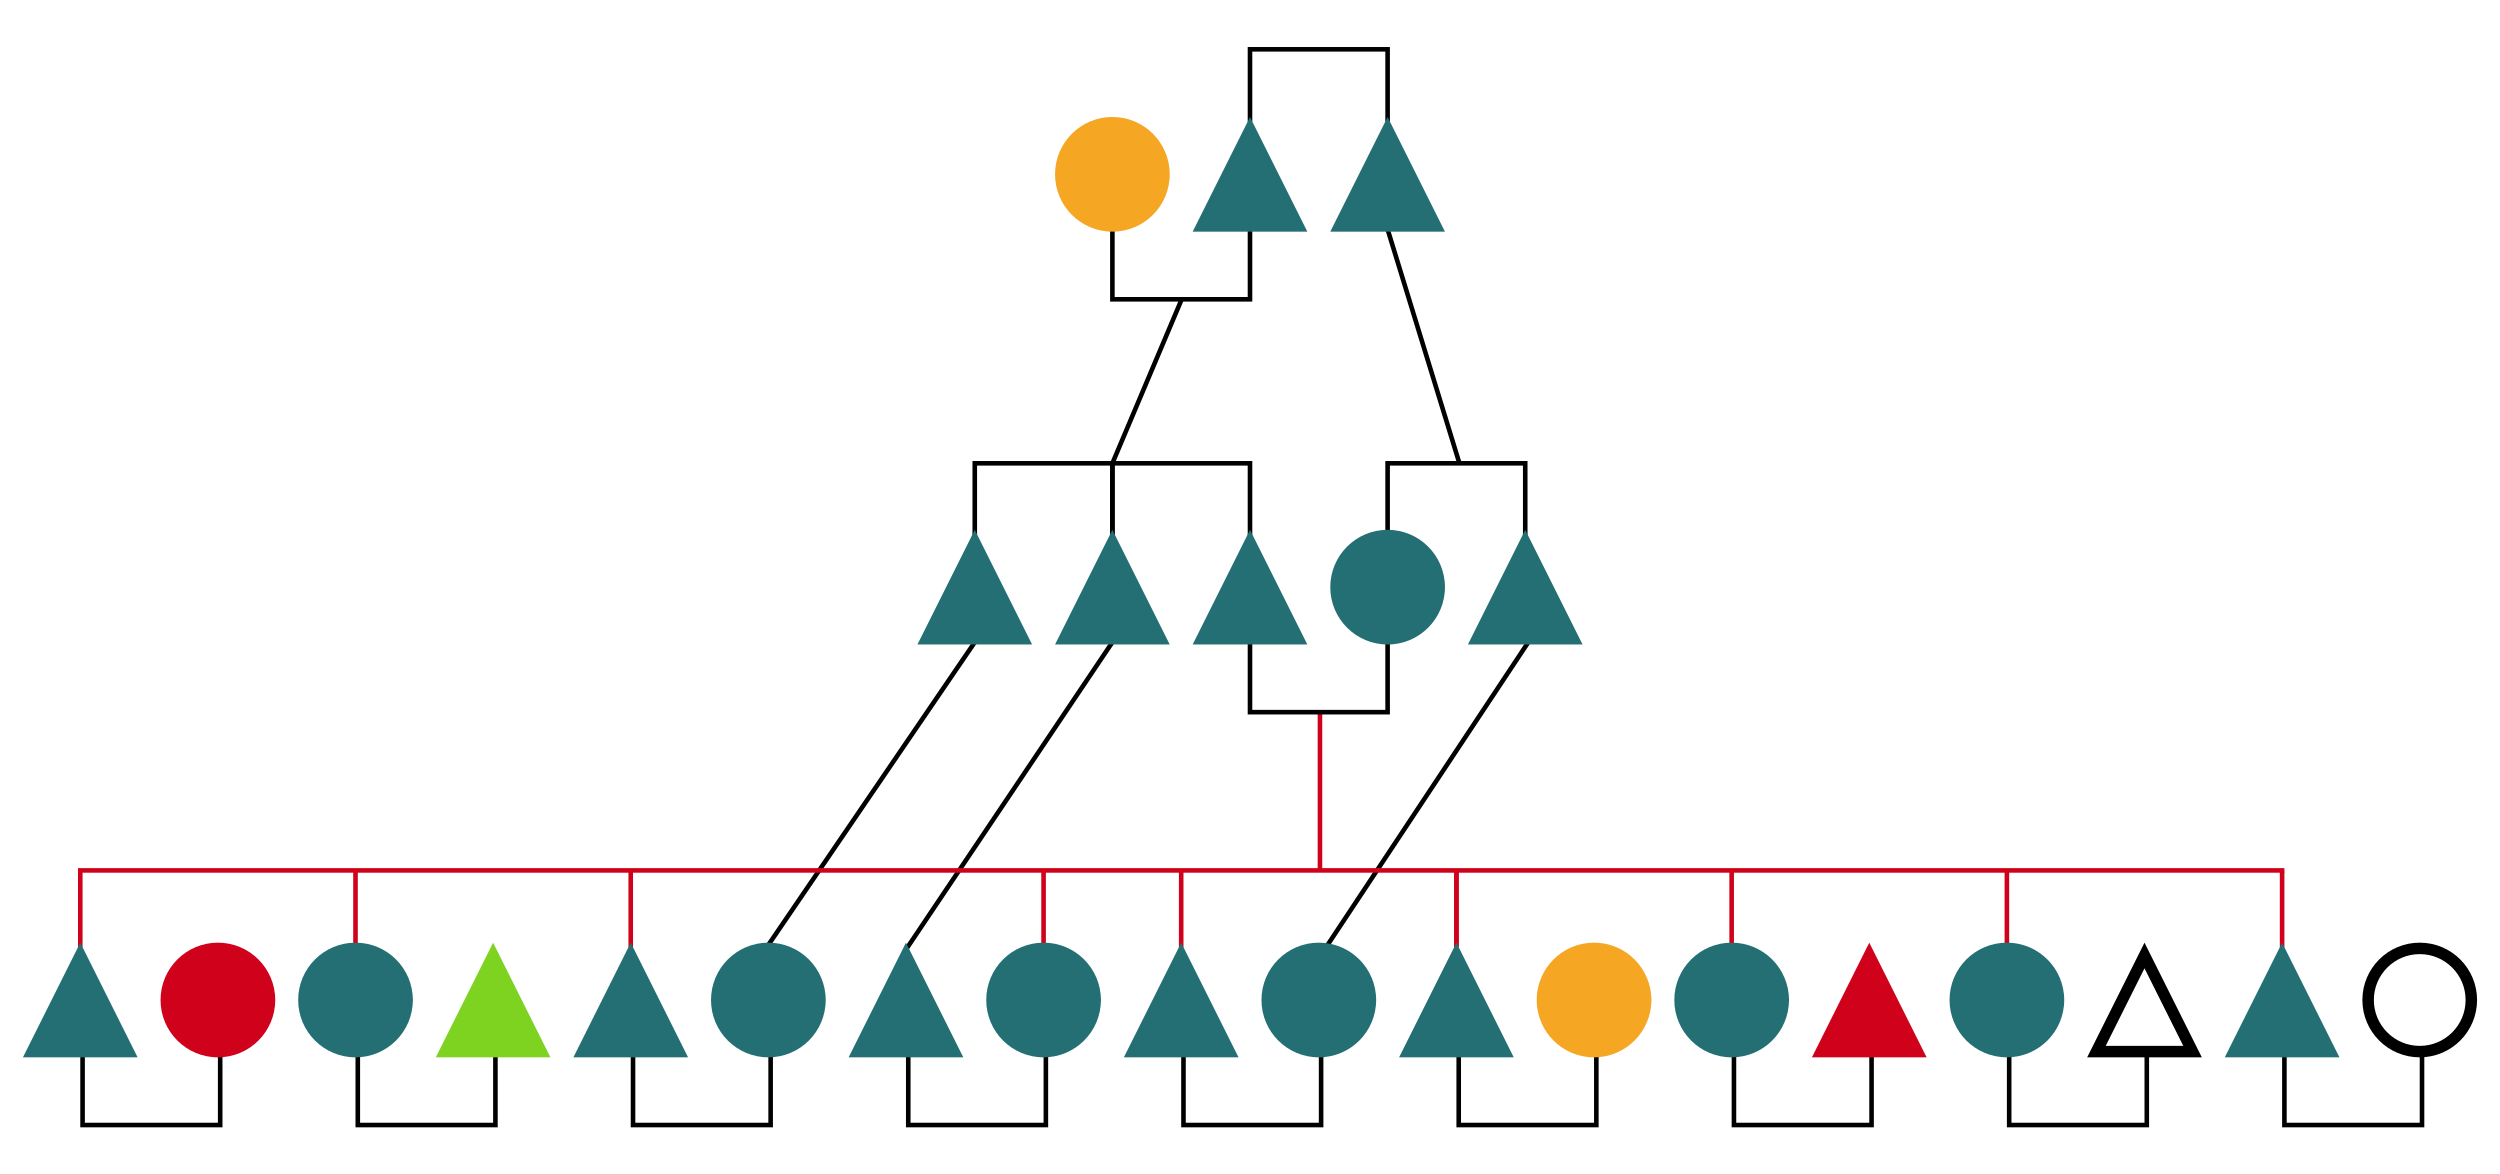 <?xml version="1.0" encoding="UTF-8"?>
<svg width="1090px" height="512px" viewBox="0 0 1090 512" version="1.1" xmlns="http://www.w3.org/2000/svg" xmlns:xlink="http://www.w3.org/1999/xlink">
    <!-- Generator: Sketch 50.2 (55047) - http://www.bohemiancoding.com/sketch -->
    <defs></defs>
    <g id="Page-1" stroke="none" stroke-width="1" fill="none" fill-rule="evenodd">
        <path d="M335,412 L425,280" id="Line-6" stroke="#000000" stroke-width="2" stroke-linecap="square"></path>
        <path d="M395,414 L485,280" id="Line-7" stroke="#000000" stroke-width="2" stroke-linecap="square"></path>
        <path d="M576.5,415.5 L667,279" id="Line-8" stroke="#000000" stroke-width="2" stroke-linecap="square"></path>
        <path d="M35,381 L35,412" id="Line-3" stroke="#D0021B" stroke-width="2" stroke-linecap="square"></path>
        <path d="M155,381 L155,412" id="Line-3" stroke="#D0021B" stroke-width="2" stroke-linecap="square"></path>
        <path d="M275,381 L275,412" id="Line-3" stroke="#D0021B" stroke-width="2" stroke-linecap="square"></path>
        <path d="M455,381 L455,412" id="Line-3" stroke="#D0021B" stroke-width="2" stroke-linecap="square"></path>
        <path d="M515,381 L515,412" id="Line-3" stroke="#D0021B" stroke-width="2" stroke-linecap="square"></path>
        <path d="M635,381 L635,412" id="Line-3" stroke="#D0021B" stroke-width="2" stroke-linecap="square"></path>
        <path d="M635,381 L635,412" id="Line-3" stroke="#D0021B" stroke-width="2" stroke-linecap="square"></path>
        <path d="M755,381 L755,412" id="Line-3" stroke="#D0021B" stroke-width="2" stroke-linecap="square"></path>
        <path d="M875,381 L875,412" id="Line-3" stroke="#D0021B" stroke-width="2" stroke-linecap="square"></path>
        <path d="M995,381 L995,412" id="Line-3" stroke="#D0021B" stroke-width="2" stroke-linecap="square"></path>
        <polyline id="Line" stroke="#000000" stroke-width="2" stroke-linecap="square" points="545 52.004 545 21.5 605 21.5 605 52.004"></polyline>
        <polyline id="Line" stroke="#000000" stroke-width="2" stroke-linecap="square" transform="translate(515, 115.252) rotate(-180) translate(-515, -115.252) " points="485 130.504 485 100 545 100 545 130.504"></polyline>
        <path d="M995,379.5 L35,379.5" id="Line-4" stroke="#D0021B" stroke-width="2" stroke-linecap="square"></path>
        <path d="M575.5,312 L575.5,378.5" id="Line-5" stroke="#D0021B" stroke-width="2" stroke-linecap="square"></path>
        <polyline id="Line" stroke="#000000" stroke-width="2" stroke-linecap="square" transform="translate(575, 295.252) rotate(-180) translate(-575, -295.252) " points="545 310.504 545 280 605 280 605 310.504"></polyline>
        <polyline id="Line" stroke="#000000" stroke-width="2" stroke-linecap="square" transform="translate(66, 475.252) rotate(-180) translate(-66, -475.252) " points="36 490.504 36 460 96 460 96 490.504"></polyline>
        <polyline id="Line" stroke="#000000" stroke-width="2" stroke-linecap="square" transform="translate(186, 475.252) rotate(-180) translate(-186, -475.252) " points="156 490.504 156 460 216 460 216 490.504"></polyline>
        <polyline id="Line" stroke="#000000" stroke-width="2" stroke-linecap="square" transform="translate(306, 475.252) rotate(-180) translate(-306, -475.252) " points="276 490.504 276 460 336 460 336 490.504"></polyline>
        <polyline id="Line" stroke="#000000" stroke-width="2" stroke-linecap="square" transform="translate(426, 475.252) rotate(-180) translate(-426, -475.252) " points="396 490.504 396 460 456 460 456 490.504"></polyline>
        <polyline id="Line" stroke="#000000" stroke-width="2" stroke-linecap="square" transform="translate(546, 475.252) rotate(-180) translate(-546, -475.252) " points="516 490.504 516 460 576 460 576 490.504"></polyline>
        <polyline id="Line" stroke="#000000" stroke-width="2" stroke-linecap="square" transform="translate(666, 475.252) rotate(-180) translate(-666, -475.252) " points="636 490.504 636 460 696 460 696 490.504"></polyline>
        <polyline id="Line" stroke="#000000" stroke-width="2" stroke-linecap="square" transform="translate(786, 475.252) rotate(-180) translate(-786, -475.252) " points="756 490.504 756 460 816 460 816 490.504"></polyline>
        <polyline id="Line" stroke="#000000" stroke-width="2" stroke-linecap="square" transform="translate(906, 475.252) rotate(-180) translate(-906, -475.252) " points="876 490.504 876 460 936 460 936 490.504"></polyline>
        <polyline id="Line" stroke="#000000" stroke-width="2" stroke-linecap="square" transform="translate(1026, 475.252) rotate(-180) translate(-1026, -475.252) " points="996 490.504 996 460 1056 460 1056 490.504"></polyline>
        <polyline id="Line" stroke="#000000" stroke-width="2" stroke-linecap="square" points="605 232.504 605 202 665 202 665 232.504"></polyline>
        <path d="M515,131 L485,202" id="Line-2" stroke="#000000" stroke-width="2" stroke-linecap="square"></path>
        <path d="M605,100 L636,201" id="Line-2" stroke="#000000" stroke-width="2" stroke-linecap="square"></path>
        <g id="Group" transform="translate(425, 202)" stroke="#000000" stroke-linecap="square" stroke-width="2">
            <polyline id="Line" points="1.63109569e-15 30.504 0 0 60 0 60 30.504"></polyline>
            <polyline id="Line" points="60 30.504 60 0 120 0 120 30.504"></polyline>
        </g>
        <circle id="Oval" fill="#F5A623" cx="485" cy="76" r="25"></circle>
        <circle id="Oval" fill="#246F74" cx="605" cy="256" r="25"></circle>
        <circle id="Oval-Copy" fill="#246F74" cx="155" cy="436" r="25"></circle>
        <circle id="Oval-Copy-2" fill="#246F74" cx="335" cy="436" r="25"></circle>
        <circle id="Oval-Copy-3" fill="#246F74" cx="455" cy="436" r="25"></circle>
        <circle id="Oval-Copy-4" fill="#246F74" cx="575" cy="436" r="25"></circle>
        <circle id="Oval-Copy-6" fill="#246F74" cx="755" cy="436" r="25"></circle>
        <circle id="Oval-Copy-7" fill="#246F74" cx="875" cy="436" r="25"></circle>
        <circle id="Oval-Copy-8" stroke="#000000" stroke-width="5" cx="1055" cy="436" r="22.5"></circle>
        <circle id="Oval-Copy-5" fill="#F5A623" cx="695" cy="436" r="25"></circle>
        <circle id="Oval-Copy-9" fill="#D0021B" cx="95" cy="436" r="25"></circle>
        <polygon id="Triangle" fill="#246F74" points="545 51 570 101 520 101"></polygon>
        <polygon id="Triangle" fill="#246F74" points="425 231 450 281 400 281"></polygon>
        <polygon id="Triangle" fill="#246F74" points="275 411 300 461 250 461"></polygon>
        <polygon id="Triangle-Copy-8" fill="#7ED321" points="215 411 240 461 190 461"></polygon>
        <polygon id="Triangle-Copy" fill="#246F74" points="35 411 60 461 10 461"></polygon>
        <polygon id="Triangle-Copy-2" fill="#246F74" points="395 411 420 461 370 461"></polygon>
        <polygon id="Triangle-Copy-3" fill="#246F74" points="635 411 660 461 610 461"></polygon>
        <polygon id="Triangle-Copy-6" fill="#D0021B" points="815 411 840 461 790 461"></polygon>
        <path d="M935,416.59 L914.045,458.5 L955.955,458.5 L935,416.59 Z" id="Triangle-Copy-7" stroke="#000000" stroke-width="5"></path>
        <polygon id="Triangle-Copy-4" fill="#246F74" points="515 411 540 461 490 461"></polygon>
        <polygon id="Triangle-Copy-5" fill="#246F74" points="995 411 1020 461 970 461"></polygon>
        <polygon id="Triangle" fill="#246F74" points="485 231 510 281 460 281"></polygon>
        <polygon id="Triangle" fill="#246F74" points="545 231 570 281 520 281"></polygon>
        <polygon id="Triangle" fill="#246F74" points="665 231 690 281 640 281"></polygon>
        <polygon id="Triangle" fill="#246F74" points="605 51 630 101 580 101"></polygon>
    </g>
</svg>